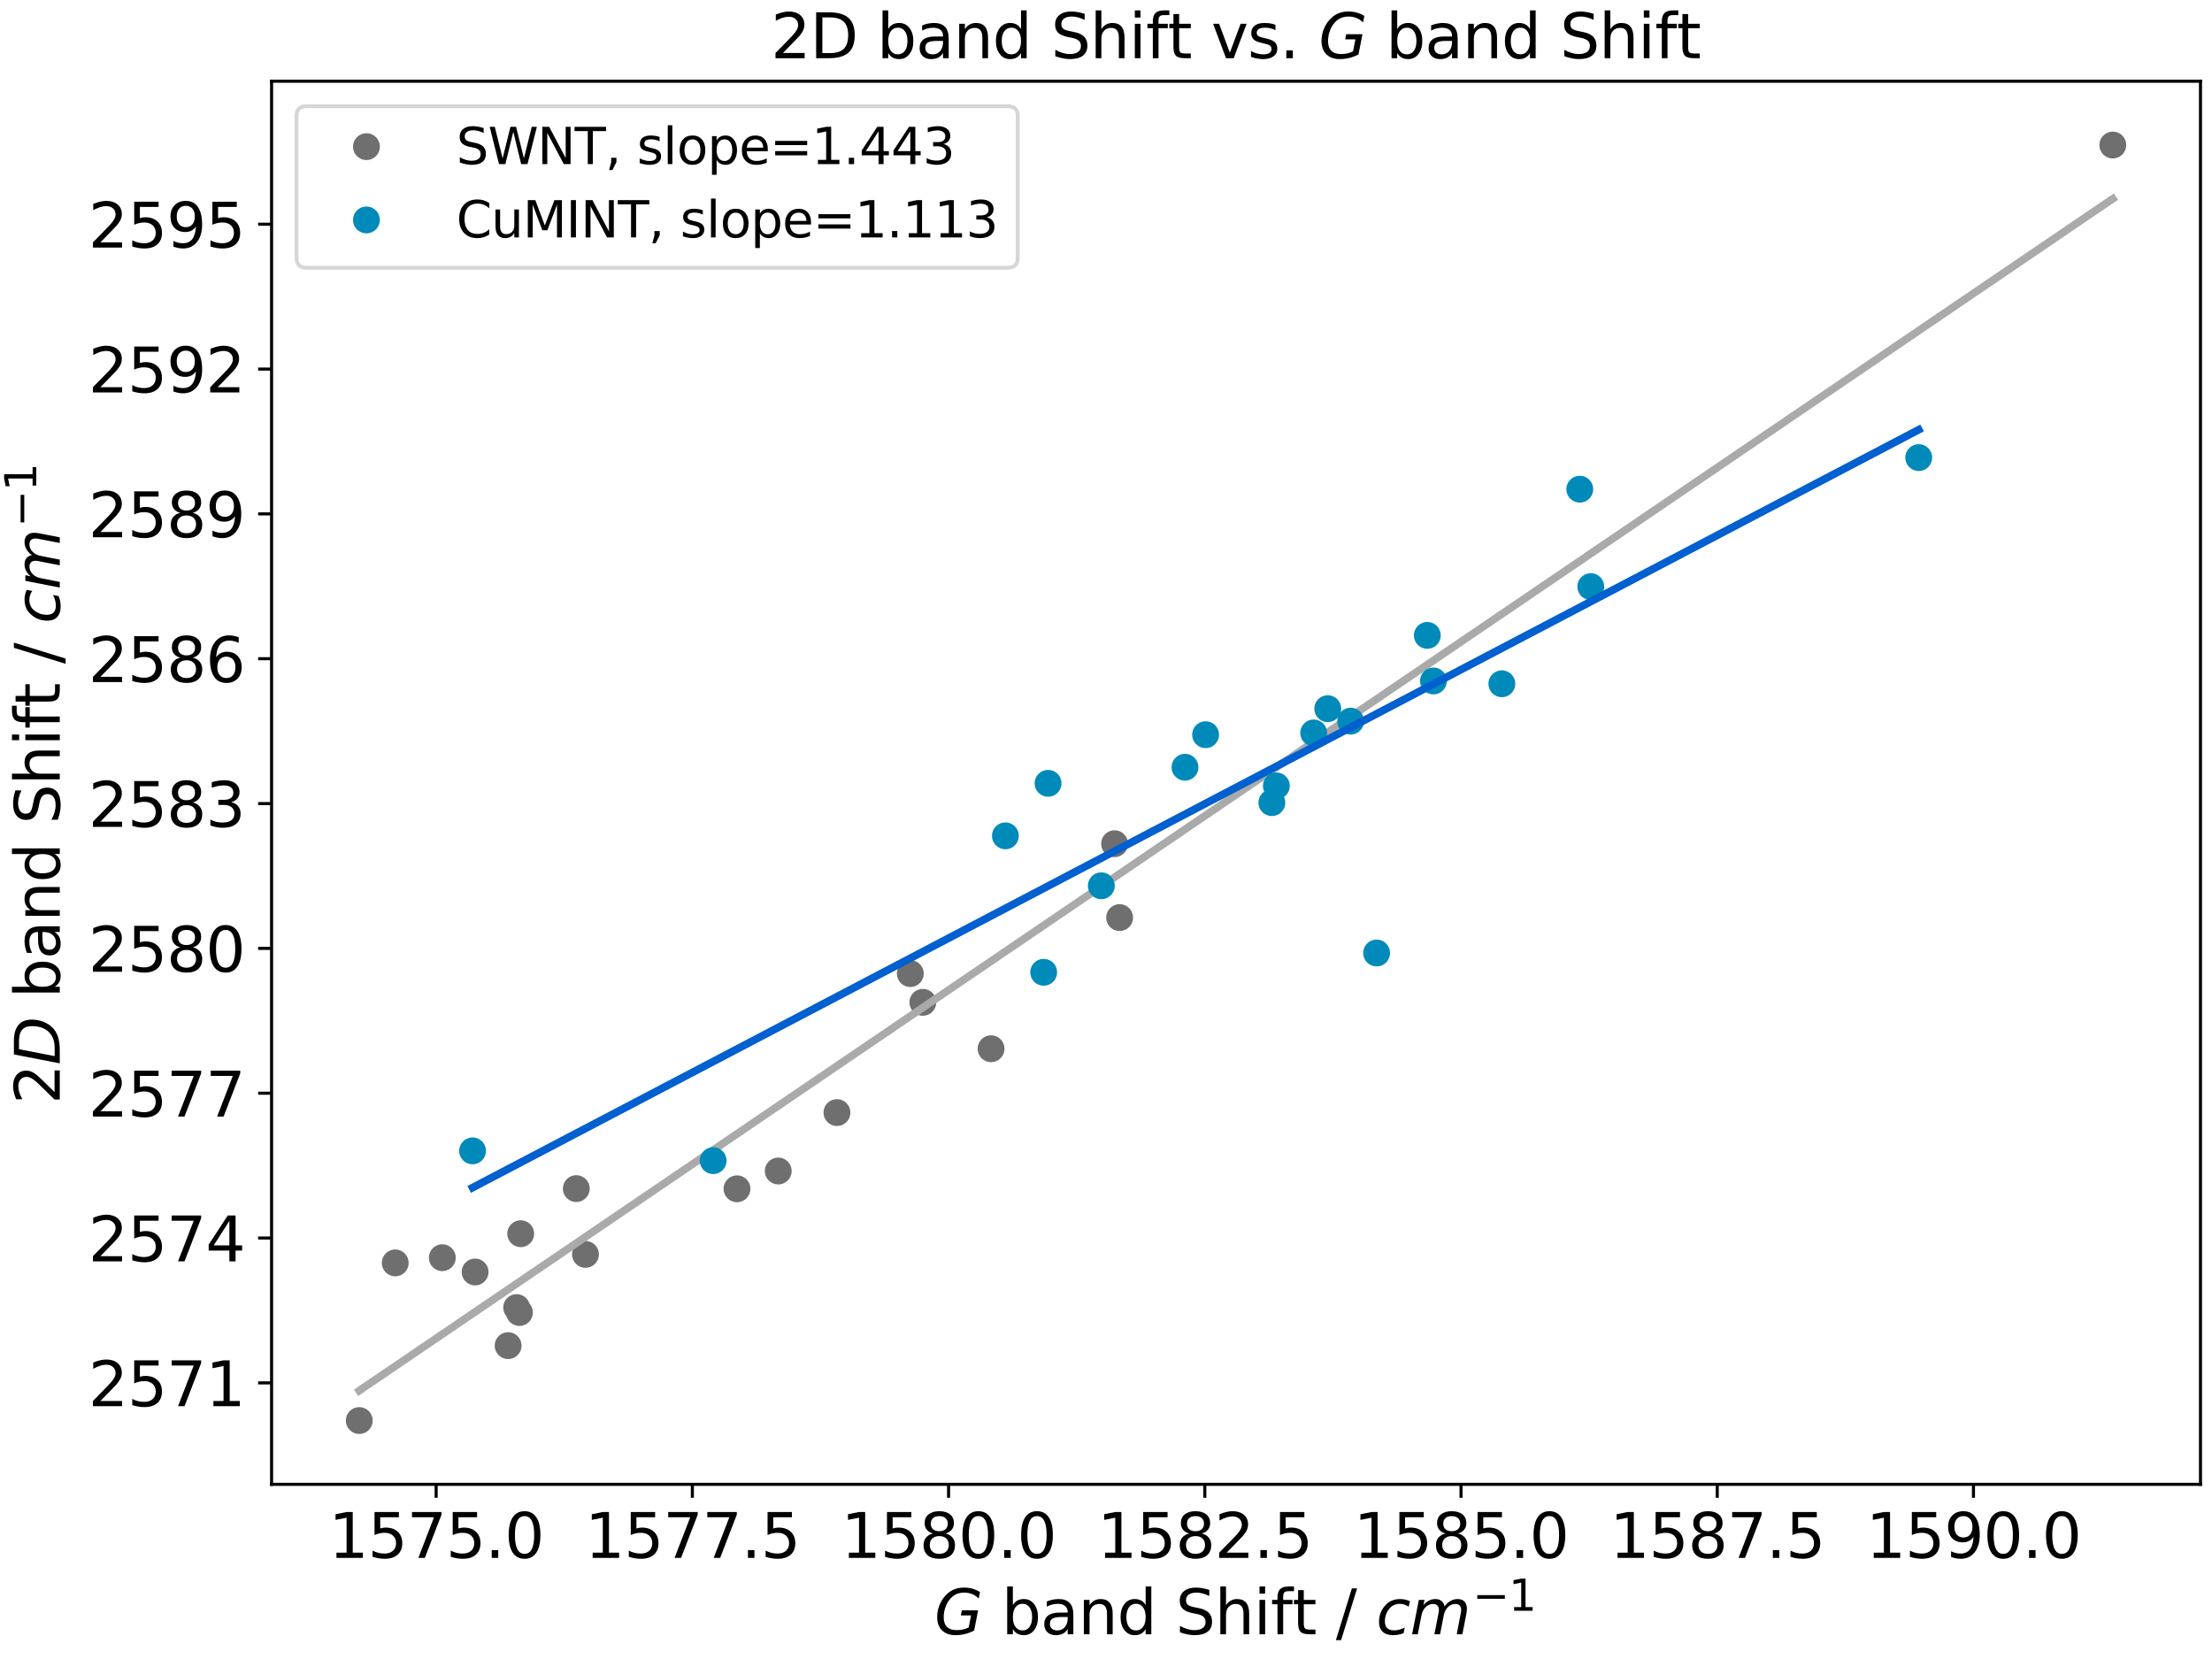 <?xml version="1.0" encoding="utf-8" standalone="no"?>
<!DOCTYPE svg PUBLIC "-//W3C//DTD SVG 1.1//EN"
  "http://www.w3.org/Graphics/SVG/1.1/DTD/svg11.dtd">
<svg xmlns:xlink="http://www.w3.org/1999/xlink" width="576pt" height="432pt" viewBox="0 0 576 432" xmlns="http://www.w3.org/2000/svg" version="1.1">
 <defs>
  <style type="text/css">*{stroke-linejoin: round; stroke-linecap: butt}</style>
 </defs>
 <g id="figure_1">
  <g id="patch_1">
   <path d="M 0 432 
L 576 432 
L 576 0 
L 0 0 
z
" style="fill: #ffffff"/>
  </g>
  <g id="axes_1">
   <g id="patch_2">
    <path d="M 70.72 386.515 
L 573 386.515 
L 573 21.158 
L 70.72 21.158 
z
" style="fill: #ffffff"/>
   </g>
   <g id="matplotlib.axis_1">
    <g id="xtick_1">
     <g id="line2d_1">
      <defs>
       <path id="m841675d77b" d="M 0 0 
L 0 3.5 
" style="stroke: #000000; stroke-width: 0.8"/>
      </defs>
      <g>
       <use xlink:href="#m841675d77b" x="113.57" y="386.515" style="stroke: #000000; stroke-width: 0.8"/>
      </g>
     </g>
     <g id="text_1">
      <!-- 1575.0 -->
      <g transform="translate(85.578 405.672)scale(0.16 -0.16)">
       <defs>
        <path id="DejaVuSans-31" d="M 794 531 
L 1825 531 
L 1825 4091 
L 703 3866 
L 703 4441 
L 1819 4666 
L 2450 4666 
L 2450 531 
L 3481 531 
L 3481 0 
L 794 0 
L 794 531 
z
" transform="scale(0.016)"/>
        <path id="DejaVuSans-35" d="M 691 4666 
L 3169 4666 
L 3169 4134 
L 1269 4134 
L 1269 2991 
Q 1406 3038 1543 3061 
Q 1681 3084 1819 3084 
Q 2600 3084 3056 2656 
Q 3513 2228 3513 1497 
Q 3513 744 3044 326 
Q 2575 -91 1722 -91 
Q 1428 -91 1123 -41 
Q 819 9 494 109 
L 494 744 
Q 775 591 1075 516 
Q 1375 441 1709 441 
Q 2250 441 2565 725 
Q 2881 1009 2881 1497 
Q 2881 1984 2565 2268 
Q 2250 2553 1709 2553 
Q 1456 2553 1204 2497 
Q 953 2441 691 2322 
L 691 4666 
z
" transform="scale(0.016)"/>
        <path id="DejaVuSans-37" d="M 525 4666 
L 3525 4666 
L 3525 4397 
L 1831 0 
L 1172 0 
L 2766 4134 
L 525 4134 
L 525 4666 
z
" transform="scale(0.016)"/>
        <path id="DejaVuSans-2e" d="M 684 794 
L 1344 794 
L 1344 0 
L 684 0 
L 684 794 
z
" transform="scale(0.016)"/>
        <path id="DejaVuSans-30" d="M 2034 4250 
Q 1547 4250 1301 3770 
Q 1056 3291 1056 2328 
Q 1056 1369 1301 889 
Q 1547 409 2034 409 
Q 2525 409 2770 889 
Q 3016 1369 3016 2328 
Q 3016 3291 2770 3770 
Q 2525 4250 2034 4250 
z
M 2034 4750 
Q 2819 4750 3233 4129 
Q 3647 3509 3647 2328 
Q 3647 1150 3233 529 
Q 2819 -91 2034 -91 
Q 1250 -91 836 529 
Q 422 1150 422 2328 
Q 422 3509 836 4129 
Q 1250 4750 2034 4750 
z
" transform="scale(0.016)"/>
       </defs>
       <use xlink:href="#DejaVuSans-31"/>
       <use xlink:href="#DejaVuSans-35" x="63.623"/>
       <use xlink:href="#DejaVuSans-37" x="127.246"/>
       <use xlink:href="#DejaVuSans-35" x="190.869"/>
       <use xlink:href="#DejaVuSans-2e" x="254.492"/>
       <use xlink:href="#DejaVuSans-30" x="286.279"/>
      </g>
     </g>
    </g>
    <g id="xtick_2">
     <g id="line2d_2">
      <g>
       <use xlink:href="#m841675d77b" x="180.289" y="386.515" style="stroke: #000000; stroke-width: 0.8"/>
      </g>
     </g>
     <g id="text_2">
      <!-- 1577.5 -->
      <g transform="translate(152.297 405.672)scale(0.16 -0.16)">
       <use xlink:href="#DejaVuSans-31"/>
       <use xlink:href="#DejaVuSans-35" x="63.623"/>
       <use xlink:href="#DejaVuSans-37" x="127.246"/>
       <use xlink:href="#DejaVuSans-37" x="190.869"/>
       <use xlink:href="#DejaVuSans-2e" x="254.492"/>
       <use xlink:href="#DejaVuSans-35" x="286.279"/>
      </g>
     </g>
    </g>
    <g id="xtick_3">
     <g id="line2d_3">
      <g>
       <use xlink:href="#m841675d77b" x="247.008" y="386.515" style="stroke: #000000; stroke-width: 0.8"/>
      </g>
     </g>
     <g id="text_3">
      <!-- 1580.0 -->
      <g transform="translate(219.016 405.672)scale(0.16 -0.16)">
       <defs>
        <path id="DejaVuSans-38" d="M 2034 2216 
Q 1584 2216 1326 1975 
Q 1069 1734 1069 1313 
Q 1069 891 1326 650 
Q 1584 409 2034 409 
Q 2484 409 2743 651 
Q 3003 894 3003 1313 
Q 3003 1734 2745 1975 
Q 2488 2216 2034 2216 
z
M 1403 2484 
Q 997 2584 770 2862 
Q 544 3141 544 3541 
Q 544 4100 942 4425 
Q 1341 4750 2034 4750 
Q 2731 4750 3128 4425 
Q 3525 4100 3525 3541 
Q 3525 3141 3298 2862 
Q 3072 2584 2669 2484 
Q 3125 2378 3379 2068 
Q 3634 1759 3634 1313 
Q 3634 634 3220 271 
Q 2806 -91 2034 -91 
Q 1263 -91 848 271 
Q 434 634 434 1313 
Q 434 1759 690 2068 
Q 947 2378 1403 2484 
z
M 1172 3481 
Q 1172 3119 1398 2916 
Q 1625 2713 2034 2713 
Q 2441 2713 2670 2916 
Q 2900 3119 2900 3481 
Q 2900 3844 2670 4047 
Q 2441 4250 2034 4250 
Q 1625 4250 1398 4047 
Q 1172 3844 1172 3481 
z
" transform="scale(0.016)"/>
       </defs>
       <use xlink:href="#DejaVuSans-31"/>
       <use xlink:href="#DejaVuSans-35" x="63.623"/>
       <use xlink:href="#DejaVuSans-38" x="127.246"/>
       <use xlink:href="#DejaVuSans-30" x="190.869"/>
       <use xlink:href="#DejaVuSans-2e" x="254.492"/>
       <use xlink:href="#DejaVuSans-30" x="286.279"/>
      </g>
     </g>
    </g>
    <g id="xtick_4">
     <g id="line2d_4">
      <g>
       <use xlink:href="#m841675d77b" x="313.728" y="386.515" style="stroke: #000000; stroke-width: 0.8"/>
      </g>
     </g>
     <g id="text_4">
      <!-- 1582.5 -->
      <g transform="translate(285.735 405.672)scale(0.16 -0.16)">
       <defs>
        <path id="DejaVuSans-32" d="M 1228 531 
L 3431 531 
L 3431 0 
L 469 0 
L 469 531 
Q 828 903 1448 1529 
Q 2069 2156 2228 2338 
Q 2531 2678 2651 2914 
Q 2772 3150 2772 3378 
Q 2772 3750 2511 3984 
Q 2250 4219 1831 4219 
Q 1534 4219 1204 4116 
Q 875 4013 500 3803 
L 500 4441 
Q 881 4594 1212 4672 
Q 1544 4750 1819 4750 
Q 2544 4750 2975 4387 
Q 3406 4025 3406 3419 
Q 3406 3131 3298 2873 
Q 3191 2616 2906 2266 
Q 2828 2175 2409 1742 
Q 1991 1309 1228 531 
z
" transform="scale(0.016)"/>
       </defs>
       <use xlink:href="#DejaVuSans-31"/>
       <use xlink:href="#DejaVuSans-35" x="63.623"/>
       <use xlink:href="#DejaVuSans-38" x="127.246"/>
       <use xlink:href="#DejaVuSans-32" x="190.869"/>
       <use xlink:href="#DejaVuSans-2e" x="254.492"/>
       <use xlink:href="#DejaVuSans-35" x="286.279"/>
      </g>
     </g>
    </g>
    <g id="xtick_5">
     <g id="line2d_5">
      <g>
       <use xlink:href="#m841675d77b" x="380.447" y="386.515" style="stroke: #000000; stroke-width: 0.8"/>
      </g>
     </g>
     <g id="text_5">
      <!-- 1585.0 -->
      <g transform="translate(352.454 405.672)scale(0.16 -0.16)">
       <use xlink:href="#DejaVuSans-31"/>
       <use xlink:href="#DejaVuSans-35" x="63.623"/>
       <use xlink:href="#DejaVuSans-38" x="127.246"/>
       <use xlink:href="#DejaVuSans-35" x="190.869"/>
       <use xlink:href="#DejaVuSans-2e" x="254.492"/>
       <use xlink:href="#DejaVuSans-30" x="286.279"/>
      </g>
     </g>
    </g>
    <g id="xtick_6">
     <g id="line2d_6">
      <g>
       <use xlink:href="#m841675d77b" x="447.166" y="386.515" style="stroke: #000000; stroke-width: 0.8"/>
      </g>
     </g>
     <g id="text_6">
      <!-- 1587.5 -->
      <g transform="translate(419.173 405.672)scale(0.16 -0.16)">
       <use xlink:href="#DejaVuSans-31"/>
       <use xlink:href="#DejaVuSans-35" x="63.623"/>
       <use xlink:href="#DejaVuSans-38" x="127.246"/>
       <use xlink:href="#DejaVuSans-37" x="190.869"/>
       <use xlink:href="#DejaVuSans-2e" x="254.492"/>
       <use xlink:href="#DejaVuSans-35" x="286.279"/>
      </g>
     </g>
    </g>
    <g id="xtick_7">
     <g id="line2d_7">
      <g>
       <use xlink:href="#m841675d77b" x="513.885" y="386.515" style="stroke: #000000; stroke-width: 0.8"/>
      </g>
     </g>
     <g id="text_7">
      <!-- 1590.0 -->
      <g transform="translate(485.892 405.672)scale(0.16 -0.16)">
       <defs>
        <path id="DejaVuSans-39" d="M 703 97 
L 703 672 
Q 941 559 1184 500 
Q 1428 441 1663 441 
Q 2288 441 2617 861 
Q 2947 1281 2994 2138 
Q 2813 1869 2534 1725 
Q 2256 1581 1919 1581 
Q 1219 1581 811 2004 
Q 403 2428 403 3163 
Q 403 3881 828 4315 
Q 1253 4750 1959 4750 
Q 2769 4750 3195 4129 
Q 3622 3509 3622 2328 
Q 3622 1225 3098 567 
Q 2575 -91 1691 -91 
Q 1453 -91 1209 -44 
Q 966 3 703 97 
z
M 1959 2075 
Q 2384 2075 2632 2365 
Q 2881 2656 2881 3163 
Q 2881 3666 2632 3958 
Q 2384 4250 1959 4250 
Q 1534 4250 1286 3958 
Q 1038 3666 1038 3163 
Q 1038 2656 1286 2365 
Q 1534 2075 1959 2075 
z
" transform="scale(0.016)"/>
       </defs>
       <use xlink:href="#DejaVuSans-31"/>
       <use xlink:href="#DejaVuSans-35" x="63.623"/>
       <use xlink:href="#DejaVuSans-39" x="127.246"/>
       <use xlink:href="#DejaVuSans-30" x="190.869"/>
       <use xlink:href="#DejaVuSans-2e" x="254.492"/>
       <use xlink:href="#DejaVuSans-30" x="286.279"/>
      </g>
     </g>
    </g>
    <g id="text_8">
     <!-- $G$ band Shift / $cm^{-1}$ -->
     <g transform="translate(243.3 425.672)scale(0.16 -0.16)">
      <defs>
       <path id="DejaVuSans-Oblique-47" d="M 3494 697 
L 3738 1919 
L 2700 1919 
L 2797 2438 
L 4453 2438 
L 4050 384 
Q 3634 156 3143 32 
Q 2653 -91 2156 -91 
Q 1278 -91 783 396 
Q 288 884 288 1753 
Q 288 2475 589 3126 
Q 891 3778 1422 4213 
Q 1756 4484 2153 4617 
Q 2550 4750 3034 4750 
Q 3472 4750 3873 4639 
Q 4275 4528 4641 4306 
L 4513 3634 
Q 4231 3928 3853 4083 
Q 3475 4238 3047 4238 
Q 2550 4238 2172 4048 
Q 1794 3859 1497 3463 
Q 1244 3125 1098 2667 
Q 953 2209 953 1734 
Q 953 1081 1287 751 
Q 1622 422 2284 422 
Q 2616 422 2925 492 
Q 3234 563 3494 697 
z
" transform="scale(0.016)"/>
       <path id="DejaVuSans-20" transform="scale(0.016)"/>
       <path id="DejaVuSans-62" d="M 3116 1747 
Q 3116 2381 2855 2742 
Q 2594 3103 2138 3103 
Q 1681 3103 1420 2742 
Q 1159 2381 1159 1747 
Q 1159 1113 1420 752 
Q 1681 391 2138 391 
Q 2594 391 2855 752 
Q 3116 1113 3116 1747 
z
M 1159 2969 
Q 1341 3281 1617 3432 
Q 1894 3584 2278 3584 
Q 2916 3584 3314 3078 
Q 3713 2572 3713 1747 
Q 3713 922 3314 415 
Q 2916 -91 2278 -91 
Q 1894 -91 1617 61 
Q 1341 213 1159 525 
L 1159 0 
L 581 0 
L 581 4863 
L 1159 4863 
L 1159 2969 
z
" transform="scale(0.016)"/>
       <path id="DejaVuSans-61" d="M 2194 1759 
Q 1497 1759 1228 1600 
Q 959 1441 959 1056 
Q 959 750 1161 570 
Q 1363 391 1709 391 
Q 2188 391 2477 730 
Q 2766 1069 2766 1631 
L 2766 1759 
L 2194 1759 
z
M 3341 1997 
L 3341 0 
L 2766 0 
L 2766 531 
Q 2569 213 2275 61 
Q 1981 -91 1556 -91 
Q 1019 -91 701 211 
Q 384 513 384 1019 
Q 384 1609 779 1909 
Q 1175 2209 1959 2209 
L 2766 2209 
L 2766 2266 
Q 2766 2663 2505 2880 
Q 2244 3097 1772 3097 
Q 1472 3097 1187 3025 
Q 903 2953 641 2809 
L 641 3341 
Q 956 3463 1253 3523 
Q 1550 3584 1831 3584 
Q 2591 3584 2966 3190 
Q 3341 2797 3341 1997 
z
" transform="scale(0.016)"/>
       <path id="DejaVuSans-6e" d="M 3513 2113 
L 3513 0 
L 2938 0 
L 2938 2094 
Q 2938 2591 2744 2837 
Q 2550 3084 2163 3084 
Q 1697 3084 1428 2787 
Q 1159 2491 1159 1978 
L 1159 0 
L 581 0 
L 581 3500 
L 1159 3500 
L 1159 2956 
Q 1366 3272 1645 3428 
Q 1925 3584 2291 3584 
Q 2894 3584 3203 3211 
Q 3513 2838 3513 2113 
z
" transform="scale(0.016)"/>
       <path id="DejaVuSans-64" d="M 2906 2969 
L 2906 4863 
L 3481 4863 
L 3481 0 
L 2906 0 
L 2906 525 
Q 2725 213 2448 61 
Q 2172 -91 1784 -91 
Q 1150 -91 751 415 
Q 353 922 353 1747 
Q 353 2572 751 3078 
Q 1150 3584 1784 3584 
Q 2172 3584 2448 3432 
Q 2725 3281 2906 2969 
z
M 947 1747 
Q 947 1113 1208 752 
Q 1469 391 1925 391 
Q 2381 391 2643 752 
Q 2906 1113 2906 1747 
Q 2906 2381 2643 2742 
Q 2381 3103 1925 3103 
Q 1469 3103 1208 2742 
Q 947 2381 947 1747 
z
" transform="scale(0.016)"/>
       <path id="DejaVuSans-53" d="M 3425 4513 
L 3425 3897 
Q 3066 4069 2747 4153 
Q 2428 4238 2131 4238 
Q 1616 4238 1336 4038 
Q 1056 3838 1056 3469 
Q 1056 3159 1242 3001 
Q 1428 2844 1947 2747 
L 2328 2669 
Q 3034 2534 3370 2195 
Q 3706 1856 3706 1288 
Q 3706 609 3251 259 
Q 2797 -91 1919 -91 
Q 1588 -91 1214 -16 
Q 841 59 441 206 
L 441 856 
Q 825 641 1194 531 
Q 1563 422 1919 422 
Q 2459 422 2753 634 
Q 3047 847 3047 1241 
Q 3047 1584 2836 1778 
Q 2625 1972 2144 2069 
L 1759 2144 
Q 1053 2284 737 2584 
Q 422 2884 422 3419 
Q 422 4038 858 4394 
Q 1294 4750 2059 4750 
Q 2388 4750 2728 4690 
Q 3069 4631 3425 4513 
z
" transform="scale(0.016)"/>
       <path id="DejaVuSans-68" d="M 3513 2113 
L 3513 0 
L 2938 0 
L 2938 2094 
Q 2938 2591 2744 2837 
Q 2550 3084 2163 3084 
Q 1697 3084 1428 2787 
Q 1159 2491 1159 1978 
L 1159 0 
L 581 0 
L 581 4863 
L 1159 4863 
L 1159 2956 
Q 1366 3272 1645 3428 
Q 1925 3584 2291 3584 
Q 2894 3584 3203 3211 
Q 3513 2838 3513 2113 
z
" transform="scale(0.016)"/>
       <path id="DejaVuSans-69" d="M 603 3500 
L 1178 3500 
L 1178 0 
L 603 0 
L 603 3500 
z
M 603 4863 
L 1178 4863 
L 1178 4134 
L 603 4134 
L 603 4863 
z
" transform="scale(0.016)"/>
       <path id="DejaVuSans-66" d="M 2375 4863 
L 2375 4384 
L 1825 4384 
Q 1516 4384 1395 4259 
Q 1275 4134 1275 3809 
L 1275 3500 
L 2222 3500 
L 2222 3053 
L 1275 3053 
L 1275 0 
L 697 0 
L 697 3053 
L 147 3053 
L 147 3500 
L 697 3500 
L 697 3744 
Q 697 4328 969 4595 
Q 1241 4863 1831 4863 
L 2375 4863 
z
" transform="scale(0.016)"/>
       <path id="DejaVuSans-74" d="M 1172 4494 
L 1172 3500 
L 2356 3500 
L 2356 3053 
L 1172 3053 
L 1172 1153 
Q 1172 725 1289 603 
Q 1406 481 1766 481 
L 2356 481 
L 2356 0 
L 1766 0 
Q 1100 0 847 248 
Q 594 497 594 1153 
L 594 3053 
L 172 3053 
L 172 3500 
L 594 3500 
L 594 4494 
L 1172 4494 
z
" transform="scale(0.016)"/>
       <path id="DejaVuSans-2f" d="M 1625 4666 
L 2156 4666 
L 531 -594 
L 0 -594 
L 1625 4666 
z
" transform="scale(0.016)"/>
       <path id="DejaVuSans-Oblique-63" d="M 3431 3366 
L 3316 2797 
Q 3109 2947 2876 3022 
Q 2644 3097 2394 3097 
Q 2119 3097 1870 3000 
Q 1622 2903 1453 2725 
Q 1184 2453 1037 2087 
Q 891 1722 891 1331 
Q 891 859 1127 628 
Q 1363 397 1844 397 
Q 2081 397 2348 469 
Q 2616 541 2906 684 
L 2797 116 
Q 2547 13 2283 -39 
Q 2019 -91 1741 -91 
Q 1044 -91 669 257 
Q 294 606 294 1253 
Q 294 1797 489 2255 
Q 684 2713 1069 3078 
Q 1331 3328 1684 3456 
Q 2038 3584 2456 3584 
Q 2700 3584 2940 3529 
Q 3181 3475 3431 3366 
z
" transform="scale(0.016)"/>
       <path id="DejaVuSans-Oblique-6d" d="M 5747 2113 
L 5338 0 
L 4763 0 
L 5166 2094 
Q 5191 2228 5203 2325 
Q 5216 2422 5216 2491 
Q 5216 2772 5059 2928 
Q 4903 3084 4622 3084 
Q 4203 3084 3875 2770 
Q 3547 2456 3450 1953 
L 3066 0 
L 2491 0 
L 2900 2094 
Q 2925 2209 2937 2307 
Q 2950 2406 2950 2484 
Q 2950 2769 2794 2926 
Q 2638 3084 2363 3084 
Q 1938 3084 1609 2770 
Q 1281 2456 1184 1953 
L 800 0 
L 225 0 
L 909 3500 
L 1484 3500 
L 1375 2956 
Q 1609 3263 1923 3423 
Q 2238 3584 2597 3584 
Q 2978 3584 3223 3384 
Q 3469 3184 3519 2828 
Q 3781 3197 4126 3390 
Q 4472 3584 4856 3584 
Q 5306 3584 5551 3325 
Q 5797 3066 5797 2591 
Q 5797 2488 5784 2364 
Q 5772 2241 5747 2113 
z
" transform="scale(0.016)"/>
       <path id="DejaVuSans-2212" d="M 678 2272 
L 4684 2272 
L 4684 1741 
L 678 1741 
L 678 2272 
z
" transform="scale(0.016)"/>
      </defs>
      <use xlink:href="#DejaVuSans-Oblique-47" transform="translate(0 0.684)"/>
      <use xlink:href="#DejaVuSans-20" transform="translate(77.49 0.684)"/>
      <use xlink:href="#DejaVuSans-62" transform="translate(109.277 0.684)"/>
      <use xlink:href="#DejaVuSans-61" transform="translate(172.754 0.684)"/>
      <use xlink:href="#DejaVuSans-6e" transform="translate(234.033 0.684)"/>
      <use xlink:href="#DejaVuSans-64" transform="translate(297.412 0.684)"/>
      <use xlink:href="#DejaVuSans-20" transform="translate(360.889 0.684)"/>
      <use xlink:href="#DejaVuSans-53" transform="translate(392.676 0.684)"/>
      <use xlink:href="#DejaVuSans-68" transform="translate(456.152 0.684)"/>
      <use xlink:href="#DejaVuSans-69" transform="translate(519.531 0.684)"/>
      <use xlink:href="#DejaVuSans-66" transform="translate(547.314 0.684)"/>
      <use xlink:href="#DejaVuSans-74" transform="translate(582.52 0.684)"/>
      <use xlink:href="#DejaVuSans-20" transform="translate(621.729 0.684)"/>
      <use xlink:href="#DejaVuSans-2f" transform="translate(653.516 0.684)"/>
      <use xlink:href="#DejaVuSans-20" transform="translate(687.207 0.684)"/>
      <use xlink:href="#DejaVuSans-Oblique-63" transform="translate(718.994 0.684)"/>
      <use xlink:href="#DejaVuSans-Oblique-6d" transform="translate(773.975 0.684)"/>
      <use xlink:href="#DejaVuSans-2212" transform="translate(876.037 38.966)scale(0.7)"/>
      <use xlink:href="#DejaVuSans-31" transform="translate(934.689 38.966)scale(0.7)"/>
     </g>
    </g>
   </g>
   <g id="matplotlib.axis_2">
    <g id="ytick_1">
     <g id="line2d_8">
      <defs>
       <path id="m3313625e05" d="M 0 0 
L -3.5 0 
" style="stroke: #000000; stroke-width: 0.8"/>
      </defs>
      <g>
       <use xlink:href="#m3313625e05" x="70.72" y="360.093" style="stroke: #000000; stroke-width: 0.8"/>
      </g>
     </g>
     <g id="text_9">
      <!-- 2571 -->
      <g transform="translate(23 366.172)scale(0.16 -0.16)">
       <use xlink:href="#DejaVuSans-32"/>
       <use xlink:href="#DejaVuSans-35" x="63.623"/>
       <use xlink:href="#DejaVuSans-37" x="127.246"/>
       <use xlink:href="#DejaVuSans-31" x="190.869"/>
      </g>
     </g>
    </g>
    <g id="ytick_2">
     <g id="line2d_9">
      <g>
       <use xlink:href="#m3313625e05" x="70.72" y="322.38" style="stroke: #000000; stroke-width: 0.8"/>
      </g>
     </g>
     <g id="text_10">
      <!-- 2574 -->
      <g transform="translate(23 328.459)scale(0.16 -0.16)">
       <defs>
        <path id="DejaVuSans-34" d="M 2419 4116 
L 825 1625 
L 2419 1625 
L 2419 4116 
z
M 2253 4666 
L 3047 4666 
L 3047 1625 
L 3713 1625 
L 3713 1100 
L 3047 1100 
L 3047 0 
L 2419 0 
L 2419 1100 
L 313 1100 
L 313 1709 
L 2253 4666 
z
" transform="scale(0.016)"/>
       </defs>
       <use xlink:href="#DejaVuSans-32"/>
       <use xlink:href="#DejaVuSans-35" x="63.623"/>
       <use xlink:href="#DejaVuSans-37" x="127.246"/>
       <use xlink:href="#DejaVuSans-34" x="190.869"/>
      </g>
     </g>
    </g>
    <g id="ytick_3">
     <g id="line2d_10">
      <g>
       <use xlink:href="#m3313625e05" x="70.72" y="284.668" style="stroke: #000000; stroke-width: 0.8"/>
      </g>
     </g>
     <g id="text_11">
      <!-- 2577 -->
      <g transform="translate(23 290.746)scale(0.16 -0.16)">
       <use xlink:href="#DejaVuSans-32"/>
       <use xlink:href="#DejaVuSans-35" x="63.623"/>
       <use xlink:href="#DejaVuSans-37" x="127.246"/>
       <use xlink:href="#DejaVuSans-37" x="190.869"/>
      </g>
     </g>
    </g>
    <g id="ytick_4">
     <g id="line2d_11">
      <g>
       <use xlink:href="#m3313625e05" x="70.72" y="246.955" style="stroke: #000000; stroke-width: 0.8"/>
      </g>
     </g>
     <g id="text_12">
      <!-- 2580 -->
      <g transform="translate(23 253.033)scale(0.16 -0.16)">
       <use xlink:href="#DejaVuSans-32"/>
       <use xlink:href="#DejaVuSans-35" x="63.623"/>
       <use xlink:href="#DejaVuSans-38" x="127.246"/>
       <use xlink:href="#DejaVuSans-30" x="190.869"/>
      </g>
     </g>
    </g>
    <g id="ytick_5">
     <g id="line2d_12">
      <g>
       <use xlink:href="#m3313625e05" x="70.72" y="209.242" style="stroke: #000000; stroke-width: 0.8"/>
      </g>
     </g>
     <g id="text_13">
      <!-- 2583 -->
      <g transform="translate(23 215.32)scale(0.16 -0.16)">
       <defs>
        <path id="DejaVuSans-33" d="M 2597 2516 
Q 3050 2419 3304 2112 
Q 3559 1806 3559 1356 
Q 3559 666 3084 287 
Q 2609 -91 1734 -91 
Q 1441 -91 1130 -33 
Q 819 25 488 141 
L 488 750 
Q 750 597 1062 519 
Q 1375 441 1716 441 
Q 2309 441 2620 675 
Q 2931 909 2931 1356 
Q 2931 1769 2642 2001 
Q 2353 2234 1838 2234 
L 1294 2234 
L 1294 2753 
L 1863 2753 
Q 2328 2753 2575 2939 
Q 2822 3125 2822 3475 
Q 2822 3834 2567 4026 
Q 2313 4219 1838 4219 
Q 1578 4219 1281 4162 
Q 984 4106 628 3988 
L 628 4550 
Q 988 4650 1302 4700 
Q 1616 4750 1894 4750 
Q 2613 4750 3031 4423 
Q 3450 4097 3450 3541 
Q 3450 3153 3228 2886 
Q 3006 2619 2597 2516 
z
" transform="scale(0.016)"/>
       </defs>
       <use xlink:href="#DejaVuSans-32"/>
       <use xlink:href="#DejaVuSans-35" x="63.623"/>
       <use xlink:href="#DejaVuSans-38" x="127.246"/>
       <use xlink:href="#DejaVuSans-33" x="190.869"/>
      </g>
     </g>
    </g>
    <g id="ytick_6">
     <g id="line2d_13">
      <g>
       <use xlink:href="#m3313625e05" x="70.72" y="171.529" style="stroke: #000000; stroke-width: 0.8"/>
      </g>
     </g>
     <g id="text_14">
      <!-- 2586 -->
      <g transform="translate(23 177.607)scale(0.16 -0.16)">
       <defs>
        <path id="DejaVuSans-36" d="M 2113 2584 
Q 1688 2584 1439 2293 
Q 1191 2003 1191 1497 
Q 1191 994 1439 701 
Q 1688 409 2113 409 
Q 2538 409 2786 701 
Q 3034 994 3034 1497 
Q 3034 2003 2786 2293 
Q 2538 2584 2113 2584 
z
M 3366 4563 
L 3366 3988 
Q 3128 4100 2886 4159 
Q 2644 4219 2406 4219 
Q 1781 4219 1451 3797 
Q 1122 3375 1075 2522 
Q 1259 2794 1537 2939 
Q 1816 3084 2150 3084 
Q 2853 3084 3261 2657 
Q 3669 2231 3669 1497 
Q 3669 778 3244 343 
Q 2819 -91 2113 -91 
Q 1303 -91 875 529 
Q 447 1150 447 2328 
Q 447 3434 972 4092 
Q 1497 4750 2381 4750 
Q 2619 4750 2861 4703 
Q 3103 4656 3366 4563 
z
" transform="scale(0.016)"/>
       </defs>
       <use xlink:href="#DejaVuSans-32"/>
       <use xlink:href="#DejaVuSans-35" x="63.623"/>
       <use xlink:href="#DejaVuSans-38" x="127.246"/>
       <use xlink:href="#DejaVuSans-36" x="190.869"/>
      </g>
     </g>
    </g>
    <g id="ytick_7">
     <g id="line2d_14">
      <g>
       <use xlink:href="#m3313625e05" x="70.72" y="133.816" style="stroke: #000000; stroke-width: 0.8"/>
      </g>
     </g>
     <g id="text_15">
      <!-- 2589 -->
      <g transform="translate(23 139.894)scale(0.16 -0.16)">
       <use xlink:href="#DejaVuSans-32"/>
       <use xlink:href="#DejaVuSans-35" x="63.623"/>
       <use xlink:href="#DejaVuSans-38" x="127.246"/>
       <use xlink:href="#DejaVuSans-39" x="190.869"/>
      </g>
     </g>
    </g>
    <g id="ytick_8">
     <g id="line2d_15">
      <g>
       <use xlink:href="#m3313625e05" x="70.72" y="96.103" style="stroke: #000000; stroke-width: 0.8"/>
      </g>
     </g>
     <g id="text_16">
      <!-- 2592 -->
      <g transform="translate(23 102.182)scale(0.16 -0.16)">
       <use xlink:href="#DejaVuSans-32"/>
       <use xlink:href="#DejaVuSans-35" x="63.623"/>
       <use xlink:href="#DejaVuSans-39" x="127.246"/>
       <use xlink:href="#DejaVuSans-32" x="190.869"/>
      </g>
     </g>
    </g>
    <g id="ytick_9">
     <g id="line2d_16">
      <g>
       <use xlink:href="#m3313625e05" x="70.72" y="58.39" style="stroke: #000000; stroke-width: 0.8"/>
      </g>
     </g>
     <g id="text_17">
      <!-- 2595 -->
      <g transform="translate(23 64.469)scale(0.16 -0.16)">
       <use xlink:href="#DejaVuSans-32"/>
       <use xlink:href="#DejaVuSans-35" x="63.623"/>
       <use xlink:href="#DejaVuSans-39" x="127.246"/>
       <use xlink:href="#DejaVuSans-35" x="190.869"/>
      </g>
     </g>
    </g>
    <g id="text_18">
     <!-- $2D$ band Shift / $cm^{-1}$ -->
     <g transform="translate(15.673 287.516)rotate(-90)scale(0.16 -0.16)">
      <defs>
       <path id="DejaVuSans-Oblique-44" d="M 1081 4666 
L 2438 4666 
Q 3519 4666 4070 4208 
Q 4622 3750 4622 2847 
Q 4622 2250 4412 1698 
Q 4203 1147 3834 769 
Q 3463 381 2891 190 
Q 2319 0 1538 0 
L 172 0 
L 1081 4666 
z
M 1613 4147 
L 909 519 
L 1734 519 
Q 2794 519 3375 1128 
Q 3956 1738 3956 2847 
Q 3956 3519 3581 3833 
Q 3206 4147 2406 4147 
L 1613 4147 
z
" transform="scale(0.016)"/>
      </defs>
      <use xlink:href="#DejaVuSans-32" transform="translate(0 0.684)"/>
      <use xlink:href="#DejaVuSans-Oblique-44" transform="translate(63.623 0.684)"/>
      <use xlink:href="#DejaVuSans-20" transform="translate(140.625 0.684)"/>
      <use xlink:href="#DejaVuSans-62" transform="translate(172.412 0.684)"/>
      <use xlink:href="#DejaVuSans-61" transform="translate(235.889 0.684)"/>
      <use xlink:href="#DejaVuSans-6e" transform="translate(297.168 0.684)"/>
      <use xlink:href="#DejaVuSans-64" transform="translate(360.547 0.684)"/>
      <use xlink:href="#DejaVuSans-20" transform="translate(424.023 0.684)"/>
      <use xlink:href="#DejaVuSans-53" transform="translate(455.811 0.684)"/>
      <use xlink:href="#DejaVuSans-68" transform="translate(519.287 0.684)"/>
      <use xlink:href="#DejaVuSans-69" transform="translate(582.666 0.684)"/>
      <use xlink:href="#DejaVuSans-66" transform="translate(610.449 0.684)"/>
      <use xlink:href="#DejaVuSans-74" transform="translate(645.654 0.684)"/>
      <use xlink:href="#DejaVuSans-20" transform="translate(684.863 0.684)"/>
      <use xlink:href="#DejaVuSans-2f" transform="translate(716.65 0.684)"/>
      <use xlink:href="#DejaVuSans-20" transform="translate(750.342 0.684)"/>
      <use xlink:href="#DejaVuSans-Oblique-63" transform="translate(782.129 0.684)"/>
      <use xlink:href="#DejaVuSans-Oblique-6d" transform="translate(837.109 0.684)"/>
      <use xlink:href="#DejaVuSans-2212" transform="translate(939.171 38.966)scale(0.7)"/>
      <use xlink:href="#DejaVuSans-31" transform="translate(997.824 38.966)scale(0.7)"/>
     </g>
    </g>
   </g>
   <g id="line2d_17">
    <defs>
     <path id="m8859c38ef4" d="M 0 3 
C 0.796 3 1.559 2.684 2.121 2.121 
C 2.684 1.559 3 0.796 3 0 
C 3 -0.796 2.684 -1.559 2.121 -2.121 
C 1.559 -2.684 0.796 -3 0 -3 
C -0.796 -3 -1.559 -2.684 -2.121 -2.121 
C -2.684 -1.559 -3 -0.796 -3 0 
C -3 0.796 -2.684 1.559 -2.121 2.121 
C -1.559 2.684 -0.796 3 0 3 
z
" style="stroke: #6f6f6f"/>
    </defs>
    <g clip-path="url(#p0ead11f002)">
     <use xlink:href="#m8859c38ef4" x="102.921" y="328.857" style="fill: #6f6f6f; stroke: #6f6f6f"/>
     <use xlink:href="#m8859c38ef4" x="202.65" y="304.925" style="fill: #6f6f6f; stroke: #6f6f6f"/>
     <use xlink:href="#m8859c38ef4" x="132.315" y="350.401" style="fill: #6f6f6f; stroke: #6f6f6f"/>
     <use xlink:href="#m8859c38ef4" x="135.588" y="321.253" style="fill: #6f6f6f; stroke: #6f6f6f"/>
     <use xlink:href="#m8859c38ef4" x="115.175" y="327.502" style="fill: #6f6f6f; stroke: #6f6f6f"/>
     <use xlink:href="#m8859c38ef4" x="134.534" y="340.489" style="fill: #6f6f6f; stroke: #6f6f6f"/>
     <use xlink:href="#m8859c38ef4" x="135.26" y="341.778" style="fill: #6f6f6f; stroke: #6f6f6f"/>
     <use xlink:href="#m8859c38ef4" x="93.551" y="369.908" style="fill: #6f6f6f; stroke: #6f6f6f"/>
     <use xlink:href="#m8859c38ef4" x="291.549" y="238.937" style="fill: #6f6f6f; stroke: #6f6f6f"/>
     <use xlink:href="#m8859c38ef4" x="550.169" y="37.765" style="fill: #6f6f6f; stroke: #6f6f6f"/>
     <use xlink:href="#m8859c38ef4" x="150.066" y="309.512" style="fill: #6f6f6f; stroke: #6f6f6f"/>
     <use xlink:href="#m8859c38ef4" x="123.712" y="331.223" style="fill: #6f6f6f; stroke: #6f6f6f"/>
     <use xlink:href="#m8859c38ef4" x="240.308" y="261" style="fill: #6f6f6f; stroke: #6f6f6f"/>
     <use xlink:href="#m8859c38ef4" x="290.232" y="219.7" style="fill: #6f6f6f; stroke: #6f6f6f"/>
     <use xlink:href="#m8859c38ef4" x="152.457" y="326.637" style="fill: #6f6f6f; stroke: #6f6f6f"/>
     <use xlink:href="#m8859c38ef4" x="191.912" y="309.561" style="fill: #6f6f6f; stroke: #6f6f6f"/>
     <use xlink:href="#m8859c38ef4" x="217.941" y="289.712" style="fill: #6f6f6f; stroke: #6f6f6f"/>
     <use xlink:href="#m8859c38ef4" x="258.072" y="273.089" style="fill: #6f6f6f; stroke: #6f6f6f"/>
     <use xlink:href="#m8859c38ef4" x="237.042" y="253.522" style="fill: #6f6f6f; stroke: #6f6f6f"/>
    </g>
   </g>
   <g id="line2d_18">
    <path d="M 93.551 362.119 
L 98.163 358.984 
L 102.776 355.849 
L 107.388 352.714 
L 112 349.579 
L 116.613 346.444 
L 121.225 343.309 
L 125.837 340.173 
L 130.45 337.038 
L 135.062 333.903 
L 139.674 330.768 
L 144.286 327.633 
L 148.899 324.498 
L 153.511 321.363 
L 158.123 318.228 
L 162.736 315.092 
L 167.348 311.957 
L 171.96 308.822 
L 176.573 305.687 
L 181.185 302.552 
L 185.797 299.417 
L 190.409 296.282 
L 195.022 293.147 
L 199.634 290.011 
L 204.246 286.876 
L 208.859 283.741 
L 213.471 280.606 
L 218.083 277.471 
L 222.696 274.336 
L 227.308 271.201 
L 231.92 268.066 
L 236.532 264.931 
L 241.145 261.795 
L 245.757 258.66 
L 250.369 255.525 
L 254.982 252.39 
L 259.594 249.255 
L 264.206 246.12 
L 268.819 242.985 
L 273.431 239.85 
L 278.043 236.714 
L 282.655 233.579 
L 287.268 230.444 
L 291.88 227.309 
L 296.492 224.174 
L 301.105 221.039 
L 305.717 217.904 
L 310.329 214.769 
L 314.942 211.633 
L 319.554 208.498 
L 324.166 205.363 
L 328.778 202.228 
L 333.391 199.093 
L 338.003 195.958 
L 342.615 192.823 
L 347.228 189.688 
L 351.84 186.552 
L 356.452 183.417 
L 361.065 180.282 
L 365.677 177.147 
L 370.289 174.012 
L 374.901 170.877 
L 379.514 167.742 
L 384.126 164.607 
L 388.738 161.472 
L 393.351 158.336 
L 397.963 155.201 
L 402.575 152.066 
L 407.188 148.931 
L 411.8 145.796 
L 416.412 142.661 
L 421.024 139.526 
L 425.637 136.391 
L 430.249 133.255 
L 434.861 130.12 
L 439.474 126.985 
L 444.086 123.85 
L 448.698 120.715 
L 453.311 117.58 
L 457.923 114.445 
L 462.535 111.31 
L 467.147 108.174 
L 471.76 105.039 
L 476.372 101.904 
L 480.984 98.769 
L 485.597 95.634 
L 490.209 92.499 
L 494.821 89.364 
L 499.434 86.229 
L 504.046 83.093 
L 508.658 79.958 
L 513.27 76.823 
L 517.883 73.688 
L 522.495 70.553 
L 527.107 67.418 
L 531.72 64.283 
L 536.332 61.148 
L 540.944 58.013 
L 545.557 54.877 
L 550.169 51.742 
" clip-path="url(#p0ead11f002)" style="fill: none; stroke: #aaaaaa; stroke-width: 2; stroke-linecap: square"/>
   </g>
   <g id="line2d_19">
    <defs>
     <path id="m47b59e0569" d="M 0 3 
C 0.796 3 1.559 2.684 2.121 2.121 
C 2.684 1.559 3 0.796 3 0 
C 3 -0.796 2.684 -1.559 2.121 -2.121 
C 1.559 -2.684 0.796 -3 0 -3 
C -0.796 -3 -1.559 -2.684 -2.121 -2.121 
C -2.684 -1.559 -3 -0.796 -3 0 
C -3 0.796 -2.684 1.559 -2.121 2.121 
C -1.559 2.684 -0.796 3 0 3 
z
" style="stroke: #008aba"/>
    </defs>
    <g clip-path="url(#p0ead11f002)">
     <use xlink:href="#m47b59e0569" x="414.239" y="152.756" style="fill: #008aba; stroke: #008aba"/>
     <use xlink:href="#m47b59e0569" x="185.703" y="302.223" style="fill: #008aba; stroke: #008aba"/>
     <use xlink:href="#m47b59e0569" x="308.572" y="199.791" style="fill: #008aba; stroke: #008aba"/>
     <use xlink:href="#m47b59e0569" x="391.077" y="178.049" style="fill: #008aba; stroke: #008aba"/>
     <use xlink:href="#m47b59e0569" x="332.365" y="204.645" style="fill: #008aba; stroke: #008aba"/>
     <use xlink:href="#m47b59e0569" x="272.915" y="203.974" style="fill: #008aba; stroke: #008aba"/>
     <use xlink:href="#m47b59e0569" x="342.08" y="190.855" style="fill: #008aba; stroke: #008aba"/>
     <use xlink:href="#m47b59e0569" x="345.743" y="184.537" style="fill: #008aba; stroke: #008aba"/>
     <use xlink:href="#m47b59e0569" x="351.706" y="187.786" style="fill: #008aba; stroke: #008aba"/>
     <use xlink:href="#m47b59e0569" x="261.804" y="217.654" style="fill: #008aba; stroke: #008aba"/>
     <use xlink:href="#m47b59e0569" x="313.934" y="191.317" style="fill: #008aba; stroke: #008aba"/>
     <use xlink:href="#m47b59e0569" x="331.191" y="209.006" style="fill: #008aba; stroke: #008aba"/>
     <use xlink:href="#m47b59e0569" x="373.266" y="177.319" style="fill: #008aba; stroke: #008aba"/>
     <use xlink:href="#m47b59e0569" x="271.771" y="253.179" style="fill: #008aba; stroke: #008aba"/>
     <use xlink:href="#m47b59e0569" x="286.78" y="230.655" style="fill: #008aba; stroke: #008aba"/>
     <use xlink:href="#m47b59e0569" x="123.055" y="299.681" style="fill: #008aba; stroke: #008aba"/>
     <use xlink:href="#m47b59e0569" x="499.629" y="119.159" style="fill: #008aba; stroke: #008aba"/>
     <use xlink:href="#m47b59e0569" x="358.467" y="248.158" style="fill: #008aba; stroke: #008aba"/>
     <use xlink:href="#m47b59e0569" x="371.669" y="165.448" style="fill: #008aba; stroke: #008aba"/>
     <use xlink:href="#m47b59e0569" x="411.373" y="127.384" style="fill: #008aba; stroke: #008aba"/>
    </g>
   </g>
   <g id="line2d_20">
    <path d="M 123.055 309.262 
L 126.859 307.268 
L 130.663 305.275 
L 134.467 303.281 
L 138.271 301.288 
L 142.074 299.294 
L 145.878 297.3 
L 149.682 295.307 
L 153.486 293.313 
L 157.289 291.319 
L 161.093 289.326 
L 164.897 287.332 
L 168.701 285.339 
L 172.505 283.345 
L 176.308 281.351 
L 180.112 279.358 
L 183.916 277.364 
L 187.72 275.37 
L 191.523 273.377 
L 195.327 271.383 
L 199.131 269.39 
L 202.935 267.396 
L 206.739 265.402 
L 210.542 263.409 
L 214.346 261.415 
L 218.15 259.421 
L 221.954 257.428 
L 225.757 255.434 
L 229.561 253.441 
L 233.365 251.447 
L 237.169 249.453 
L 240.973 247.46 
L 244.776 245.466 
L 248.58 243.472 
L 252.384 241.479 
L 256.188 239.485 
L 259.991 237.491 
L 263.795 235.498 
L 267.599 233.504 
L 271.403 231.511 
L 275.207 229.517 
L 279.01 227.523 
L 282.814 225.53 
L 286.618 223.536 
L 290.422 221.542 
L 294.225 219.549 
L 298.029 217.555 
L 301.833 215.562 
L 305.637 213.568 
L 309.44 211.574 
L 313.244 209.581 
L 317.048 207.587 
L 320.852 205.593 
L 324.656 203.6 
L 328.459 201.606 
L 332.263 199.613 
L 336.067 197.619 
L 339.871 195.625 
L 343.674 193.632 
L 347.478 191.638 
L 351.282 189.644 
L 355.086 187.651 
L 358.89 185.657 
L 362.693 183.664 
L 366.497 181.67 
L 370.301 179.676 
L 374.105 177.683 
L 377.908 175.689 
L 381.712 173.695 
L 385.516 171.702 
L 389.32 169.708 
L 393.124 167.715 
L 396.927 165.721 
L 400.731 163.727 
L 404.535 161.734 
L 408.339 159.74 
L 412.142 157.746 
L 415.946 155.753 
L 419.75 153.759 
L 423.554 151.766 
L 427.358 149.772 
L 431.161 147.778 
L 434.965 145.785 
L 438.769 143.791 
L 442.573 141.797 
L 446.376 139.804 
L 450.18 137.81 
L 453.984 135.817 
L 457.788 133.823 
L 461.592 131.829 
L 465.395 129.836 
L 469.199 127.842 
L 473.003 125.848 
L 476.807 123.855 
L 480.61 121.861 
L 484.414 119.868 
L 488.218 117.874 
L 492.022 115.88 
L 495.826 113.887 
L 499.629 111.893 
" clip-path="url(#p0ead11f002)" style="fill: none; stroke: #0060cf; stroke-width: 2; stroke-linecap: square"/>
   </g>
   <g id="patch_3">
    <path d="M 70.72 386.515 
L 70.72 21.158 
" style="fill: none; stroke: #000000; stroke-width: 0.8; stroke-linejoin: miter; stroke-linecap: square"/>
   </g>
   <g id="patch_4">
    <path d="M 573 386.515 
L 573 21.158 
" style="fill: none; stroke: #000000; stroke-width: 0.8; stroke-linejoin: miter; stroke-linecap: square"/>
   </g>
   <g id="patch_5">
    <path d="M 70.72 386.515 
L 573 386.515 
" style="fill: none; stroke: #000000; stroke-width: 0.8; stroke-linejoin: miter; stroke-linecap: square"/>
   </g>
   <g id="patch_6">
    <path d="M 70.72 21.158 
L 573 21.158 
" style="fill: none; stroke: #000000; stroke-width: 0.8; stroke-linejoin: miter; stroke-linecap: square"/>
   </g>
   <g id="text_19">
    <!-- 2D band Shift vs. $G$ band Shift -->
    <g transform="translate(200.74 15.158)scale(0.16 -0.16)">
     <defs>
      <path id="DejaVuSans-44" d="M 1259 4147 
L 1259 519 
L 2022 519 
Q 2988 519 3436 956 
Q 3884 1394 3884 2338 
Q 3884 3275 3436 3711 
Q 2988 4147 2022 4147 
L 1259 4147 
z
M 628 4666 
L 1925 4666 
Q 3281 4666 3915 4102 
Q 4550 3538 4550 2338 
Q 4550 1131 3912 565 
Q 3275 0 1925 0 
L 628 0 
L 628 4666 
z
" transform="scale(0.016)"/>
      <path id="DejaVuSans-76" d="M 191 3500 
L 800 3500 
L 1894 563 
L 2988 3500 
L 3597 3500 
L 2284 0 
L 1503 0 
L 191 3500 
z
" transform="scale(0.016)"/>
      <path id="DejaVuSans-73" d="M 2834 3397 
L 2834 2853 
Q 2591 2978 2328 3040 
Q 2066 3103 1784 3103 
Q 1356 3103 1142 2972 
Q 928 2841 928 2578 
Q 928 2378 1081 2264 
Q 1234 2150 1697 2047 
L 1894 2003 
Q 2506 1872 2764 1633 
Q 3022 1394 3022 966 
Q 3022 478 2636 193 
Q 2250 -91 1575 -91 
Q 1294 -91 989 -36 
Q 684 19 347 128 
L 347 722 
Q 666 556 975 473 
Q 1284 391 1588 391 
Q 1994 391 2212 530 
Q 2431 669 2431 922 
Q 2431 1156 2273 1281 
Q 2116 1406 1581 1522 
L 1381 1569 
Q 847 1681 609 1914 
Q 372 2147 372 2553 
Q 372 3047 722 3315 
Q 1072 3584 1716 3584 
Q 2034 3584 2315 3537 
Q 2597 3491 2834 3397 
z
" transform="scale(0.016)"/>
     </defs>
     <use xlink:href="#DejaVuSans-32" transform="translate(0 0.016)"/>
     <use xlink:href="#DejaVuSans-44" transform="translate(63.623 0.016)"/>
     <use xlink:href="#DejaVuSans-20" transform="translate(140.625 0.016)"/>
     <use xlink:href="#DejaVuSans-62" transform="translate(172.412 0.016)"/>
     <use xlink:href="#DejaVuSans-61" transform="translate(235.889 0.016)"/>
     <use xlink:href="#DejaVuSans-6e" transform="translate(297.168 0.016)"/>
     <use xlink:href="#DejaVuSans-64" transform="translate(360.547 0.016)"/>
     <use xlink:href="#DejaVuSans-20" transform="translate(424.023 0.016)"/>
     <use xlink:href="#DejaVuSans-53" transform="translate(455.811 0.016)"/>
     <use xlink:href="#DejaVuSans-68" transform="translate(519.287 0.016)"/>
     <use xlink:href="#DejaVuSans-69" transform="translate(582.666 0.016)"/>
     <use xlink:href="#DejaVuSans-66" transform="translate(610.449 0.016)"/>
     <use xlink:href="#DejaVuSans-74" transform="translate(645.654 0.016)"/>
     <use xlink:href="#DejaVuSans-20" transform="translate(684.863 0.016)"/>
     <use xlink:href="#DejaVuSans-76" transform="translate(716.65 0.016)"/>
     <use xlink:href="#DejaVuSans-73" transform="translate(775.83 0.016)"/>
     <use xlink:href="#DejaVuSans-2e" transform="translate(827.93 0.016)"/>
     <use xlink:href="#DejaVuSans-20" transform="translate(859.717 0.016)"/>
     <use xlink:href="#DejaVuSans-Oblique-47" transform="translate(891.504 0.016)"/>
     <use xlink:href="#DejaVuSans-20" transform="translate(968.994 0.016)"/>
     <use xlink:href="#DejaVuSans-62" transform="translate(1000.781 0.016)"/>
     <use xlink:href="#DejaVuSans-61" transform="translate(1064.258 0.016)"/>
     <use xlink:href="#DejaVuSans-6e" transform="translate(1125.537 0.016)"/>
     <use xlink:href="#DejaVuSans-64" transform="translate(1188.916 0.016)"/>
     <use xlink:href="#DejaVuSans-20" transform="translate(1252.393 0.016)"/>
     <use xlink:href="#DejaVuSans-53" transform="translate(1284.18 0.016)"/>
     <use xlink:href="#DejaVuSans-68" transform="translate(1347.656 0.016)"/>
     <use xlink:href="#DejaVuSans-69" transform="translate(1411.035 0.016)"/>
     <use xlink:href="#DejaVuSans-66" transform="translate(1438.818 0.016)"/>
     <use xlink:href="#DejaVuSans-74" transform="translate(1474.023 0.016)"/>
    </g>
   </g>
   <g id="legend_1">
    <g id="patch_7">
     <path d="M 79.82 69.721 
L 262.417 69.721 
Q 265.017 69.721 265.017 67.121 
L 265.017 30.258 
Q 265.017 27.658 262.417 27.658 
L 79.82 27.658 
Q 77.22 27.658 77.22 30.258 
L 77.22 67.121 
Q 77.22 69.721 79.82 69.721 
z
" style="fill: #ffffff; opacity: 0.8; stroke: #cccccc; stroke-linejoin: miter"/>
    </g>
    <g id="line2d_21">
     <g>
      <use xlink:href="#m8859c38ef4" x="95.42" y="38.186" style="fill: #6f6f6f; stroke: #6f6f6f"/>
     </g>
    </g>
    <g id="text_20">
     <!-- SWNT, slope=1.443 -->
     <g transform="translate(118.82 42.736)scale(0.13 -0.13)">
      <defs>
       <path id="DejaVuSans-57" d="M 213 4666 
L 850 4666 
L 1831 722 
L 2809 4666 
L 3519 4666 
L 4500 722 
L 5478 4666 
L 6119 4666 
L 4947 0 
L 4153 0 
L 3169 4050 
L 2175 0 
L 1381 0 
L 213 4666 
z
" transform="scale(0.016)"/>
       <path id="DejaVuSans-4e" d="M 628 4666 
L 1478 4666 
L 3547 763 
L 3547 4666 
L 4159 4666 
L 4159 0 
L 3309 0 
L 1241 3903 
L 1241 0 
L 628 0 
L 628 4666 
z
" transform="scale(0.016)"/>
       <path id="DejaVuSans-54" d="M -19 4666 
L 3928 4666 
L 3928 4134 
L 2272 4134 
L 2272 0 
L 1638 0 
L 1638 4134 
L -19 4134 
L -19 4666 
z
" transform="scale(0.016)"/>
       <path id="DejaVuSans-2c" d="M 750 794 
L 1409 794 
L 1409 256 
L 897 -744 
L 494 -744 
L 750 256 
L 750 794 
z
" transform="scale(0.016)"/>
       <path id="DejaVuSans-6c" d="M 603 4863 
L 1178 4863 
L 1178 0 
L 603 0 
L 603 4863 
z
" transform="scale(0.016)"/>
       <path id="DejaVuSans-6f" d="M 1959 3097 
Q 1497 3097 1228 2736 
Q 959 2375 959 1747 
Q 959 1119 1226 758 
Q 1494 397 1959 397 
Q 2419 397 2687 759 
Q 2956 1122 2956 1747 
Q 2956 2369 2687 2733 
Q 2419 3097 1959 3097 
z
M 1959 3584 
Q 2709 3584 3137 3096 
Q 3566 2609 3566 1747 
Q 3566 888 3137 398 
Q 2709 -91 1959 -91 
Q 1206 -91 779 398 
Q 353 888 353 1747 
Q 353 2609 779 3096 
Q 1206 3584 1959 3584 
z
" transform="scale(0.016)"/>
       <path id="DejaVuSans-70" d="M 1159 525 
L 1159 -1331 
L 581 -1331 
L 581 3500 
L 1159 3500 
L 1159 2969 
Q 1341 3281 1617 3432 
Q 1894 3584 2278 3584 
Q 2916 3584 3314 3078 
Q 3713 2572 3713 1747 
Q 3713 922 3314 415 
Q 2916 -91 2278 -91 
Q 1894 -91 1617 61 
Q 1341 213 1159 525 
z
M 3116 1747 
Q 3116 2381 2855 2742 
Q 2594 3103 2138 3103 
Q 1681 3103 1420 2742 
Q 1159 2381 1159 1747 
Q 1159 1113 1420 752 
Q 1681 391 2138 391 
Q 2594 391 2855 752 
Q 3116 1113 3116 1747 
z
" transform="scale(0.016)"/>
       <path id="DejaVuSans-65" d="M 3597 1894 
L 3597 1613 
L 953 1613 
Q 991 1019 1311 708 
Q 1631 397 2203 397 
Q 2534 397 2845 478 
Q 3156 559 3463 722 
L 3463 178 
Q 3153 47 2828 -22 
Q 2503 -91 2169 -91 
Q 1331 -91 842 396 
Q 353 884 353 1716 
Q 353 2575 817 3079 
Q 1281 3584 2069 3584 
Q 2775 3584 3186 3129 
Q 3597 2675 3597 1894 
z
M 3022 2063 
Q 3016 2534 2758 2815 
Q 2500 3097 2075 3097 
Q 1594 3097 1305 2825 
Q 1016 2553 972 2059 
L 3022 2063 
z
" transform="scale(0.016)"/>
       <path id="DejaVuSans-3d" d="M 678 2906 
L 4684 2906 
L 4684 2381 
L 678 2381 
L 678 2906 
z
M 678 1631 
L 4684 1631 
L 4684 1100 
L 678 1100 
L 678 1631 
z
" transform="scale(0.016)"/>
      </defs>
      <use xlink:href="#DejaVuSans-53"/>
      <use xlink:href="#DejaVuSans-57" x="63.477"/>
      <use xlink:href="#DejaVuSans-4e" x="162.354"/>
      <use xlink:href="#DejaVuSans-54" x="237.158"/>
      <use xlink:href="#DejaVuSans-2c" x="298.242"/>
      <use xlink:href="#DejaVuSans-20" x="330.029"/>
      <use xlink:href="#DejaVuSans-73" x="361.816"/>
      <use xlink:href="#DejaVuSans-6c" x="413.916"/>
      <use xlink:href="#DejaVuSans-6f" x="441.699"/>
      <use xlink:href="#DejaVuSans-70" x="502.881"/>
      <use xlink:href="#DejaVuSans-65" x="566.357"/>
      <use xlink:href="#DejaVuSans-3d" x="627.881"/>
      <use xlink:href="#DejaVuSans-31" x="711.67"/>
      <use xlink:href="#DejaVuSans-2e" x="775.293"/>
      <use xlink:href="#DejaVuSans-34" x="807.08"/>
      <use xlink:href="#DejaVuSans-34" x="870.703"/>
      <use xlink:href="#DejaVuSans-33" x="934.326"/>
     </g>
    </g>
    <g id="line2d_22">
     <g>
      <use xlink:href="#m47b59e0569" x="95.42" y="57.267" style="fill: #008aba; stroke: #008aba"/>
     </g>
    </g>
    <g id="text_21">
     <!-- CuMINT, slope=1.113 -->
     <g transform="translate(118.82 61.817)scale(0.13 -0.13)">
      <defs>
       <path id="DejaVuSans-43" d="M 4122 4306 
L 4122 3641 
Q 3803 3938 3442 4084 
Q 3081 4231 2675 4231 
Q 1875 4231 1450 3742 
Q 1025 3253 1025 2328 
Q 1025 1406 1450 917 
Q 1875 428 2675 428 
Q 3081 428 3442 575 
Q 3803 722 4122 1019 
L 4122 359 
Q 3791 134 3420 21 
Q 3050 -91 2638 -91 
Q 1578 -91 968 557 
Q 359 1206 359 2328 
Q 359 3453 968 4101 
Q 1578 4750 2638 4750 
Q 3056 4750 3426 4639 
Q 3797 4528 4122 4306 
z
" transform="scale(0.016)"/>
       <path id="DejaVuSans-75" d="M 544 1381 
L 544 3500 
L 1119 3500 
L 1119 1403 
Q 1119 906 1312 657 
Q 1506 409 1894 409 
Q 2359 409 2629 706 
Q 2900 1003 2900 1516 
L 2900 3500 
L 3475 3500 
L 3475 0 
L 2900 0 
L 2900 538 
Q 2691 219 2414 64 
Q 2138 -91 1772 -91 
Q 1169 -91 856 284 
Q 544 659 544 1381 
z
M 1991 3584 
L 1991 3584 
z
" transform="scale(0.016)"/>
       <path id="DejaVuSans-4d" d="M 628 4666 
L 1569 4666 
L 2759 1491 
L 3956 4666 
L 4897 4666 
L 4897 0 
L 4281 0 
L 4281 4097 
L 3078 897 
L 2444 897 
L 1241 4097 
L 1241 0 
L 628 0 
L 628 4666 
z
" transform="scale(0.016)"/>
       <path id="DejaVuSans-49" d="M 628 4666 
L 1259 4666 
L 1259 0 
L 628 0 
L 628 4666 
z
" transform="scale(0.016)"/>
      </defs>
      <use xlink:href="#DejaVuSans-43"/>
      <use xlink:href="#DejaVuSans-75" x="69.824"/>
      <use xlink:href="#DejaVuSans-4d" x="133.203"/>
      <use xlink:href="#DejaVuSans-49" x="219.482"/>
      <use xlink:href="#DejaVuSans-4e" x="248.975"/>
      <use xlink:href="#DejaVuSans-54" x="323.779"/>
      <use xlink:href="#DejaVuSans-2c" x="384.863"/>
      <use xlink:href="#DejaVuSans-20" x="416.65"/>
      <use xlink:href="#DejaVuSans-73" x="448.438"/>
      <use xlink:href="#DejaVuSans-6c" x="500.537"/>
      <use xlink:href="#DejaVuSans-6f" x="528.32"/>
      <use xlink:href="#DejaVuSans-70" x="589.502"/>
      <use xlink:href="#DejaVuSans-65" x="652.979"/>
      <use xlink:href="#DejaVuSans-3d" x="714.502"/>
      <use xlink:href="#DejaVuSans-31" x="798.291"/>
      <use xlink:href="#DejaVuSans-2e" x="861.914"/>
      <use xlink:href="#DejaVuSans-31" x="893.701"/>
      <use xlink:href="#DejaVuSans-31" x="957.324"/>
      <use xlink:href="#DejaVuSans-33" x="1020.947"/>
     </g>
    </g>
   </g>
  </g>
 </g>
 <defs>
  <clipPath id="p0ead11f002">
   <rect x="70.72" y="21.158" width="502.28" height="365.357"/>
  </clipPath>
 </defs>
</svg>
